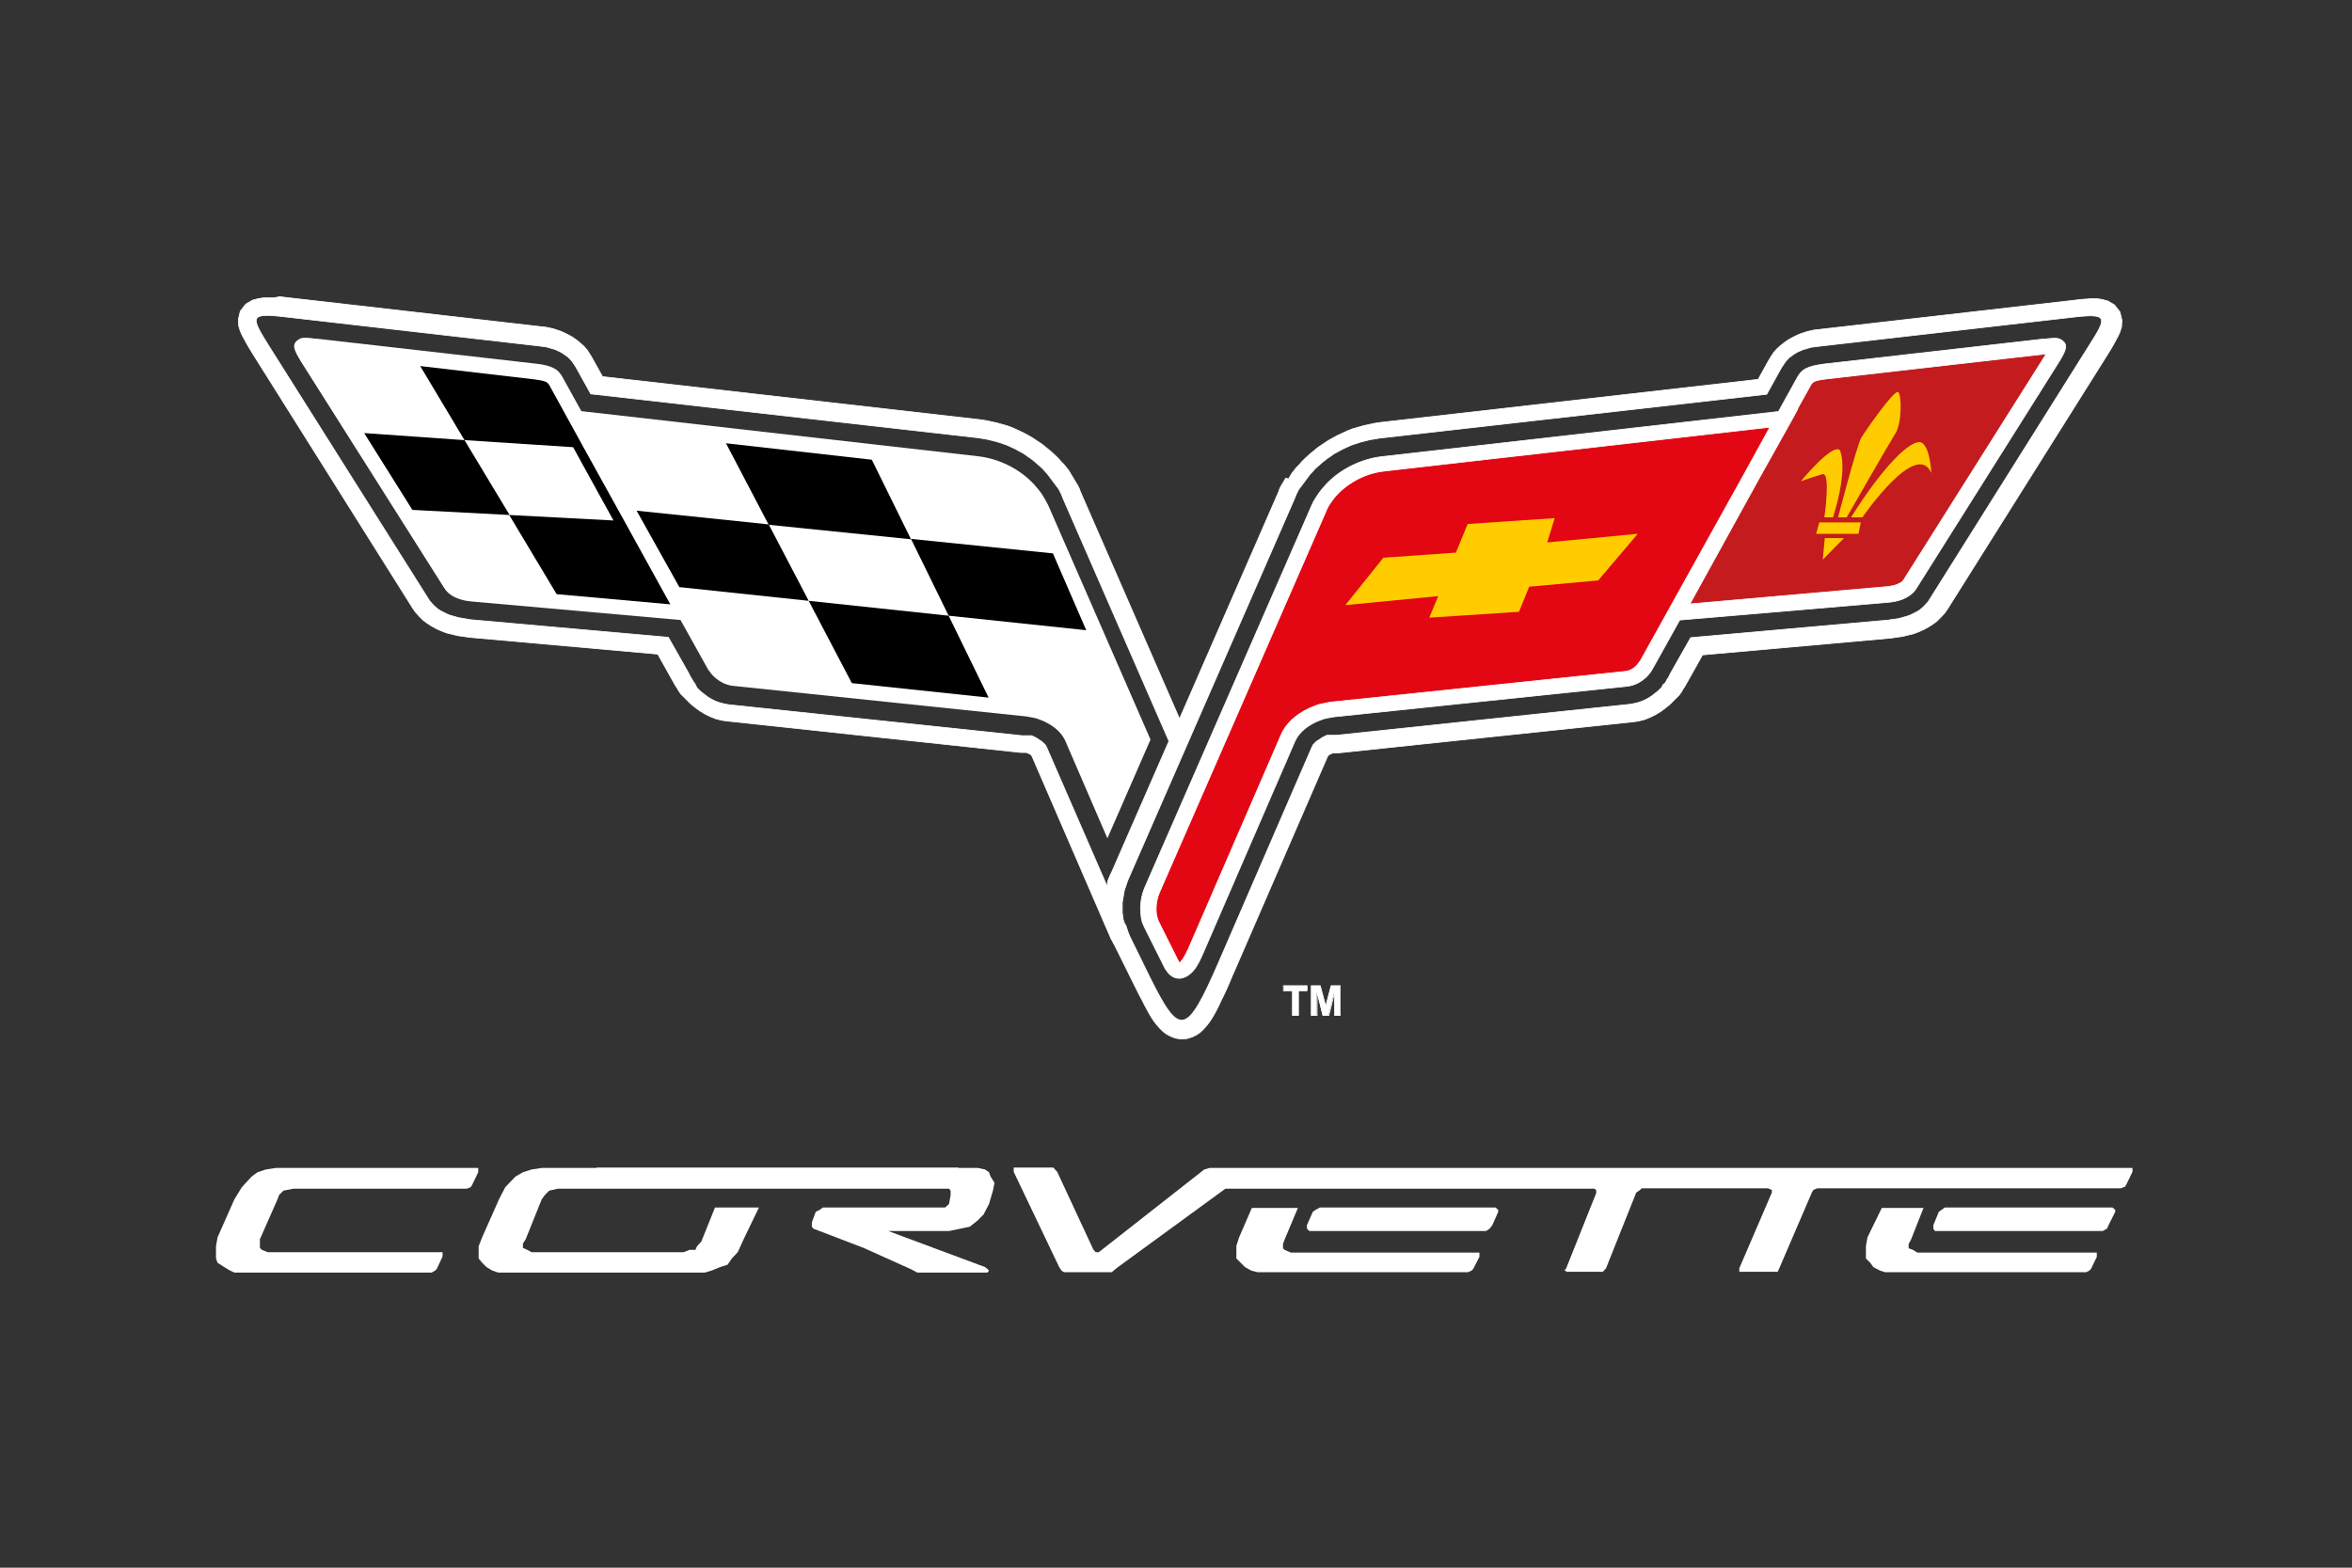 <svg xmlns="http://www.w3.org/2000/svg" xmlns:xlink="http://www.w3.org/1999/xlink" version="1.0" id="katman_1" x="0px" y="0px" viewBox="0 0 600 400" style="enable-background:new 0 0 600 400;" xml:space="preserve">
<rect x="0" y="0" width="600" height="400" fill="#333333" stroke="none"/>
<style type="text/css">
	.st0{fill-rule:evenodd;clip-rule:evenodd;fill:#C41B1E;stroke:#ffffff;stroke-width:0.189;stroke-miterlimit:2.613;}
	.st1{fill-rule:evenodd;clip-rule:evenodd;fill:#FFCC00;}
	.st2{fill-rule:evenodd;clip-rule:evenodd;fill:#E30613;stroke:#ffffff;stroke-width:0.189;stroke-miterlimit:2.613;}
	.st3{stroke:#ffffff;stroke-width:0.189;stroke-miterlimit:2.613;}
	.st4{fill-rule:evenodd;clip-rule:evenodd;}
	.st5{fill:none;stroke:#ffffff;stroke-width:0.189;stroke-miterlimit:2.613;}
	.st6{fill-rule:evenodd;clip-rule:evenodd;fill:#000000;}
	.st7{fill-rule:evenodd;clip-rule:evenodd;stroke:#ffffff;stroke-width:0.189;stroke-miterlimit:2.613;}
</style>
<g>
	<path class="st0" d="M427.6,156.3l32.5-59c0.8-1.5,1.7-2.1,5.4-2.6l56.1-6.4c3.9-0.4,4.2-0.6,2,3L487.2,149   c-1.1,1.8-3.8,2.4-5.9,2.6L427.6,156.3L427.6,156.3z" fill="#ffffff"/>
	<path d="M180.4,170.4l-6.8-12.2l-53-4.7c-1.2-0.1-2.6-0.3-3.8-0.8c-1.4-0.5-2.7-1.4-3.5-2.7L76.8,92.3c-1.9-3.1-2.5-4.5-0.6-5.7   c0.9-0.6,2.1-0.5,4.1-0.2l0.4,0l56.1,6.4c2,0.2,3.4,0.6,4.4,1.1c1.2,0.6,1.8,1.4,2.4,2.5l4.7,8.5l101.1,11.5   c5.4,0.6,10.7,3.2,14.4,7.2c0.7,0.8,1.4,1.6,2,2.5c0.6,0.9,1.1,1.8,1.6,2.8l0,0l26.1,59.8l-11,25.2l-10.8-25   c-1.1-2.4-3.7-4.3-6.5-5.3c-0.5-0.2-1.1-0.4-1.7-0.5c-0.6-0.1-1.1-0.2-1.7-0.3v0l0,0l-74.8-7.8c-2-0.2-3.9-1.3-5.3-2.8   c-0.3-0.3-0.5-0.6-0.7-0.9v0C180.8,171.1,180.6,170.8,180.4,170.4L180.4,170.4L180.4,170.4L180.4,170.4L180.4,170.4z" fill="#ffffff"/>
	<path class="st1" d="M468.9,132h2.2c0,0,10.6-18.5,12.3-21.2c1.9-2.7,1.7-10.4,0.8-10.8c-1.1-0.4-7.9,9.3-9.4,11.7   C473.5,114.3,468.9,132,468.9,132L468.9,132L468.9,132z" fill="#ffffff"/>
	<path class="st1" d="M467.6,132h-2.2c0,0,1.7-11.7-0.5-11c-3.1,0.9-5.5,1.8-5.5,1.8s8.1-9.9,10-7.9   C469.3,115,471.7,118.9,467.6,132L467.6,132L467.6,132z" fill="#ffffff"/>
	<path class="st1" d="M472.2,132h2.9c0,0,13.8-20.1,17.6-11.3c0,0-0.4-7.9-3.1-7.9C487,112.8,480.7,118.5,472.2,132L472.2,132   L472.2,132z" fill="#ffffff"/>
	<polygon class="st1" points="463.3,136.2 474.1,136.2 474.7,133.3 464.1,133.3 463.3,136.2  " fill="#ffffff"/>
	<polygon class="st1" points="465.5,137.3 470.4,137.3 465,142.8 465.5,137.3  " fill="#ffffff"/>
	<path class="st2" d="M455.1,106.7L420,169.5c-1,1.8-3.1,3.4-5.2,3.7l-74.8,7.8c-4.5,0.5-9.7,3.1-11.5,7.3L304.9,243   c-2.7,6.3-5,5.1-5.9,3.3l-5.2-10.4c-1.3-2.6-1-6.1,0.1-8.8l42.5-97.3c2.7-6.3,9.6-10.6,16.4-11.4L455.1,106.7L455.1,106.7z" fill="#ffffff"/>
	<path class="st3" d="M444.9,121l6.6-12l-98.4,11.2c-4.5,0.5-8.9,2.7-12,6c-0.6,0.6-1.1,1.3-1.6,2c-0.5,0.7-0.9,1.4-1.2,2.2l0,0   l-42.5,97.3c-0.7,1.6-1,3.6-0.8,5.4c0.1,0.3,0.1,0.7,0.2,1c0.1,0.3,0.2,0.6,0.3,0.9v0l0,0l5.2,10.4c0.1,0.1,0.1,0.2,0.2,0.3   c0.1,0,0.1-0.1,0.2-0.2c0.6-0.6,1.2-1.6,2-3.3l23.7-54.7c1.5-3.5,5-6.1,8.7-7.4c0.7-0.3,1.4-0.5,2.2-0.6c0.7-0.2,1.4-0.3,2.2-0.4h0   l0,0l74.8-7.8c1-0.1,2.1-0.7,2.9-1.6c0.1-0.2,0.3-0.3,0.4-0.5l0,0c0.1-0.2,0.3-0.4,0.4-0.5l0,0l0,0l0,0L444.9,121L444.9,121z    M428.5,158.2l-6.8,12.2v0l0,0h0c-0.2,0.3-0.4,0.7-0.6,1v0c-0.2,0.3-0.5,0.6-0.7,0.9c-1.4,1.5-3.3,2.6-5.3,2.8l-74.8,7.8l0,0v0   c-0.5,0.1-1.1,0.2-1.7,0.3c-0.6,0.1-1.2,0.3-1.7,0.5c-2.8,1-5.4,2.9-6.5,5.3l-23.7,54.7c-1,2.3-1.9,3.7-2.9,4.6   c-0.9,0.8-1.8,1.2-2.6,1.3c-1,0.1-1.9-0.2-2.6-0.8c-0.6-0.5-1-1.1-1.4-1.7l-5.2-10.4l0,0l0,0l0,0c-0.2-0.4-0.4-0.9-0.6-1.4   c-0.1-0.5-0.3-1-0.3-1.5c-0.4-2.5,0-5.2,1-7.5l42.5-97.3l0,0c0.4-1,1-1.9,1.6-2.8c0.6-0.9,1.3-1.7,2-2.5c3.7-4,9.1-6.6,14.4-7.2   l101.1-11.5l4.7-8.5c0.6-1.1,1.2-1.9,2.4-2.5c1-0.5,2.3-0.8,4.4-1.1l56.1-6.4l0.4,0c2-0.2,3.1-0.4,4.1,0.2c1.9,1.2,1.3,2.6-0.6,5.7   l-36.4,57.8c-0.8,1.3-2.1,2.1-3.5,2.7c-1.3,0.5-2.6,0.7-3.8,0.8L428.5,158.2L428.5,158.2z M456.8,107.7l-8,14.3l-17.7,32.1   l50.1-4.4c0.9-0.1,1.9-0.2,2.8-0.6c0.7-0.3,1.3-0.6,1.6-1.1L522,90.3l0,0l-0.1,0l-56.1,6.4c-1.6,0.2-2.5,0.4-3.1,0.7   c-0.3,0.2-0.6,0.5-0.8,0.9l-3.4,6.1l0.1,0L456.8,107.7L456.8,107.7z" fill="#ffffff"/>
	<polygon class="st4" points="59.8,324.7 58.7,324.2 57.2,323.3 55.5,322.2 55.1,321.1 55.1,319.5 55.1,318 55.5,315.7 59.8,306    61.7,302.9 64.2,300.2 65.7,299.1 67.8,298.4 70.4,298 73.4,298 121.6,298 122,298 122,299.1 120.5,302.2 120.1,302.9 119.1,303.3    74.8,303.3 72.3,303.8 71.2,304.9 70.8,306 66.3,316.2 66.3,317.3 66.3,318.4 66.8,318.9 68.3,319.5 112.5,319.5 112.9,319.5    112.9,320.6 111.4,323.8 111,324.2 110.1,324.7 59.8,324.7  " fill="#ffffff"/>
	<polygon class="st4" points="536.4,314.1 537.5,313.5 537.9,312.6 539.6,309.2 539.6,308.7 538.9,308.1 496.1,308.1 495.3,308.7    494.6,309.2 493.2,312.6 493.2,313.5 493.6,314.1 536.4,314.1  " fill="#ffffff"/>
	<polygon class="st4" points="379.1,314.1 380,313.5 380.7,312.6 382.2,309.2 382.2,308.7 381.5,308.1 336.7,308.1 335.6,308.7    334.9,309.2 333.4,312.6 333.4,313.5 334,314.1 379.1,314.1  " fill="#ffffff"/>
	<polygon class="st1" points="352.9,142.3 371.4,141 374.4,133.7 396.6,132.2 394.7,138.4 417.8,136.2 407.7,148.1 390.1,149.7    387.5,156.1 364.6,157.6 366.9,152.1 343.2,154.4 352.9,142.3  " fill="#ffffff"/>
	<polygon points="329.7,259.1 329.7,252.8 327.5,252.8 327.5,251.5 333.5,251.5 333.5,252.8 331.3,252.8 331.3,259.1 329.7,259.1     " fill="#ffffff"/>
	<polygon points="334.5,259.1 334.5,251.5 336.8,251.5 338.2,256.7 339.5,251.5 341.8,251.5 341.8,259.1 340.4,259.1 340.4,253.1    338.9,259.1 337.4,259.1 335.9,253.1 335.9,259.1 334.5,259.1  " fill="#ffffff"/>
	<path class="st5" d="M329.7,259.1v-6.3h-2.3v-1.3h6v1.3h-2.2v6.3H329.7L329.7,259.1z M334.5,259.1v-7.6h2.3l1.4,5.2l1.4-5.2h2.3   v7.6h-1.4v-6l-1.5,6h-1.5l-1.5-6v6H334.5L334.5,259.1z" fill="#ffffff"/>
	<path class="st6" d="M252.2,178L242,157.1l-35.7-3.8l11,21L252.2,178L252.2,178z M232.4,137.6l-10-20.3l-37.2-4.2l10.9,20.8   L232.4,137.6L232.4,137.6z" fill="#ffffff"/>
	<path class="st6" d="M277.1,160.8l-35.1-3.7l-9.6-19.6l36.2,3.7L277.1,160.8L277.1,160.8z M206.3,153.3l-33-3.5l-10.9-19.5   l33.7,3.5L206.3,153.3L206.3,153.3z" fill="#ffffff"/>
	<polygon class="st6" points="105.2,130.1 130,131.4 118.5,112.3 92.9,110.5 105.2,130.1  " fill="#ffffff"/>
	<path class="st6" d="M107.2,93.4l11.3,18.9l27.7,1.8l10.3,18.7l-26.6-1.4l12.1,20.2l29,2.6l-11.7-21.2h0l-10.3-18.6l-8.8-16   c-0.2-0.4-0.5-0.7-0.8-0.9c-0.6-0.3-1.5-0.5-3.1-0.7L107.2,93.4L107.2,93.4z" fill="#ffffff"/>
	<path class="st7" d="M260.4,192l0.1,0l0.1,0l0.1,0l0,0l0.1,0l0.1,0l0.1,0l0.1,0l0.1,0l0.1,0l0.1,0l0.1,0l0.1,0l0.1,0l0.1,0l0,0   l0.3,0.1l0.2,0.1l0.2,0.1l0.2,0.1l0.2,0.1l0.1,0.1l0.1,0.1l0.1,0.1l0,0l20.3,46.9l0.1,0l0,0.1l0.2,0.4l0.3,0.6l0.1,0.1l5.1,10.3   l0.7,1.4l0.7,1.4l0.7,1.3l0.6,1.2l0.6,1.1l0.6,1.1l0.6,1l0.6,0.9l0.7,0.9l0.7,0.8l0.8,0.8l0.9,0.7l1.1,0.6l1.3,0.5l1.4,0.2l1.5-0.1   l1.3-0.4l1.2-0.6l1-0.7l0.8-0.8l0.7-0.8l0.7-0.9l0.6-0.9l0.6-1l0.6-1.1l0.6-1.2l0.6-1.3l0.7-1.4l0.7-1.5l0.7-1.6l0.7-1.7l0.8-1.8   l23.6-54.4l0,0l0.1-0.1l0.1-0.1l0.1-0.1l0.2-0.1l0.2-0.1l0.2-0.1l0.2-0.1l0.3-0.1l0,0l0.1,0l0.1,0l0.1,0l0.1,0l0.1,0l0.1,0l0.1,0   l0.1,0l0.1,0l0.1,0l0.1,0l0,0l0.1,0l0.1,0l0.1,0l74.9-7.9l1.5-0.2l1.6-0.4l1.5-0.6l1.4-0.7l1.3-0.8l1.2-0.9l1.1-0.9l0.9-0.9   l0.3-0.3l0.2-0.2l0.2-0.2l0.2-0.2l0.2-0.2l0.2-0.2l0.2-0.2l0.2-0.3l0.3-0.4l0.1-0.2l0.2-0.3l0.1-0.2l0.1-0.2l0.3-0.4l1.3-2.3v0   l3.3-5.9l48.2-4.3l0.6-0.1l0.7-0.1l0.7-0.1l0.8-0.1l0.8-0.2l0.8-0.2l0.9-0.2l0.9-0.3l1-0.4l1.1-0.5l1.1-0.6l1.1-0.7l1.1-0.8l1-1   l1-1.1l0.7-1l40.8-64.9l0.8-1.3l0.7-1.2l0.6-1.1l0.6-1.1l0.5-1.1l0.4-1.3l0.1-1.7l-0.5-2.1l-1.4-1.8l-1.7-1l-1.5-0.4l-1.3-0.2   l-1.3,0l-1.3,0.1l-1.5,0.1l-1.6,0.2l-64.6,7.4l-0.9,0.1l-0.9,0.1l-0.9,0.2l-0.9,0.2l-0.9,0.3l-0.9,0.3l-0.9,0.4l-1,0.5l-1.1,0.6   l-1,0.7l-1,0.8l-0.9,0.8l-0.8,0.9l-0.6,0.9l-0.5,0.8l-0.4,0.7l-2.5,4.5l-96.5,11l-1.3,0.2l-1.4,0.3l-1.4,0.3l-1.4,0.4l-1.4,0.4   l-1.3,0.5l-1.3,0.6l-1.3,0.6l-1.3,0.7l-1.2,0.7l-1.2,0.8l-1.2,0.8l-1.1,0.9l-1.1,0.9l-1.1,1l-1,1l-0.4,0.5l-0.4,0.4l-0.4,0.4   l-0.4,0.5l-0.4,0.5l-0.4,0.5l-0.3,0.5l-0.3,0.5l-0.3,0.5L328,122l-0.3,0.5l-0.3,0.5l-0.3,0.5l-0.3,0.5l-0.3,0.6l-0.2,0.5l0,0.1   l-25.4,58.2l-25.4-58.2l0-0.1l-0.2-0.5l-0.3-0.6l-0.3-0.5l-0.3-0.5l-0.3-0.5l-0.3-0.5l-0.3-0.5l-0.3-0.5l-0.3-0.5l-0.3-0.5   l-0.4-0.5l-0.4-0.5l-0.4-0.5l-0.4-0.4l-0.4-0.4l-0.4-0.5l-1-1l-1.1-1l-1.1-0.9l-1.1-0.9l-1.2-0.8l-1.2-0.8l-1.2-0.7l-1.3-0.7   l-1.3-0.6l-1.3-0.6l-1.3-0.5l-1.4-0.4l-1.4-0.4l-1.4-0.3l-1.4-0.3l-1.3-0.2l-96.5-11l-2.5-4.5l-0.4-0.7l-0.5-0.8l-0.6-0.9l-0.8-0.9   l-0.9-0.8l-1-0.8l-1-0.7l-1.1-0.6l-1-0.5l-0.9-0.4l-0.9-0.3l-0.9-0.3l-0.9-0.2l-0.9-0.2l-0.9-0.1l-0.9-0.1l-64.6-7.4l-1.6-0.2   L69.8,76L68.5,76l-1.3,0l-1.3,0.2l-1.5,0.4l-1.7,1l-1.4,1.8l-0.5,2.1l0.1,1.7l0.4,1.3l0.5,1.1l0.6,1.1l0.6,1.1l0.7,1.2l0.8,1.3   l40.8,64.9l0.7,1l1,1.1l1,1l1.1,0.8l1.1,0.7l1.1,0.6l1.1,0.5l1,0.4l0.9,0.3l0.9,0.2l0.8,0.2l0.8,0.2l0.8,0.1l0.7,0.1l0.7,0.1   l0.6,0.1l48.2,4.3l3.3,5.9v0l1.3,2.3l0.3,0.4l0.1,0.2l0.1,0.2l0.2,0.3l0.1,0.2l0.3,0.4l0.2,0.3l0.2,0.2l0.2,0.2l0.2,0.2l0.2,0.2   l0.2,0.2l0.2,0.2l0.3,0.3l0.9,0.9l1.1,0.9l1.2,0.9l1.3,0.8l1.4,0.7l1.5,0.6l1.6,0.4l1.5,0.2L260.4,192L260.4,192z M282.5,226.3   l-15.4-35.4l-0.1-0.2l-0.1-0.2l-0.1-0.2l-0.1-0.2l-0.2-0.2l-0.2-0.2l-0.2-0.2l-0.2-0.2l-0.3-0.2l-0.3-0.2l-0.3-0.2l-0.3-0.2   l-0.3-0.2l-0.4-0.2l-0.4-0.2l-0.4-0.2l-0.1,0l-0.1,0l-0.1,0l-0.2,0l-0.2,0l-0.2,0l-0.2,0l-0.2,0l-0.1,0l-0.2,0l-0.2,0l-0.2,0   l-0.1,0l-0.1,0l-0.1,0l-0.2,0l-74.8-7.9l-1.1-0.2l-1.2-0.3l-1.1-0.4l-1-0.5l-1-0.6l-0.9-0.7l-0.9-0.7l-0.7-0.7l-0.2-0.2l-0.1-0.2   l-0.1-0.2l-0.1-0.2l-0.1-0.2l-0.1-0.2l-0.1-0.2l-0.2-0.2l-0.2-0.3l-0.1-0.2l-0.1-0.2l-0.1-0.2l-0.1-0.1l-0.2-0.3l-0.6-1.2v0l-5.1-9   l-50.6-4.5l-0.5-0.1l-0.6-0.1l-0.6-0.1l-0.6-0.1l-0.6-0.1l-0.7-0.2l-0.7-0.2l-0.7-0.2l-0.8-0.3l-0.8-0.4l-0.8-0.4l-0.8-0.5   l-0.7-0.6l-0.7-0.7l-0.7-0.8l-0.5-0.8L68.3,87.8c-4.3-6.9-4.6-8,4-7l64.6,7.4l0.8,0.1l0.8,0.1l0.8,0.1l0.7,0.2l0.7,0.2l0.7,0.2   l0.7,0.3l0.7,0.3l0.7,0.4l0.7,0.5l0.7,0.5l0.6,0.6l0.5,0.6l0.4,0.6l0.4,0.6l0.3,0.5l3.6,6.5l98.8,11.2l1.2,0.2l1.2,0.2l1.2,0.3   l1.2,0.3l1.2,0.4l1.2,0.4l1.1,0.5l1.1,0.5l1.1,0.6l1.1,0.6l1,0.7l1,0.7l1,0.8l0.9,0.8l0.9,0.8l0.8,0.9l0.4,0.4l0.3,0.4l0.3,0.4   l0.3,0.4l0.3,0.4l0.3,0.4l0.3,0.4l0.3,0.4l0.3,0.4l0.3,0.4l0.3,0.4l0.2,0.4l0.2,0.4l0.2,0.4l0.2,0.5l0.2,0.4l0,0.1l27.1,62.1   l-14.6,33.4l-0.3,0.6l-0.3,0.7l-0.3,0.7l-0.2,0.7L282.5,226.3L282.5,226.3L282.5,226.3z M424.3,174.6l-0.1,0.2l-0.1,0.2l-0.1,0.2   l-0.1,0.2l-0.2,0.2l-0.7,0.7l-0.9,0.7l-0.9,0.7l-1,0.6l-1,0.5l-1.1,0.4l-1.2,0.3l-1.1,0.2l-74.8,7.9l-0.2,0l-0.1,0l-0.1,0l-0.1,0   l-0.2,0l-0.2,0l-0.2,0l-0.1,0l-0.2,0l-0.2,0l-0.2,0l-0.2,0l-0.2,0l-0.1,0l-0.1,0l-0.1,0l-0.4,0.2l-0.4,0.2l-0.4,0.2l-0.3,0.2   l-0.3,0.2l-0.3,0.2l-0.3,0.2l-0.3,0.2l-0.2,0.2l-0.2,0.2l-0.2,0.2l-0.2,0.2l-0.1,0.2l-0.1,0.2l-0.1,0.2l-0.1,0.2l-23.7,54.7   c-8.3,19.1-10,19.1-17.7,3.6l-5.1-10.4l0-0.1l-0.2-0.4l-0.1-0.3l-0.1-0.3l-0.1-0.3l-0.1-0.3l-0.1-0.3l-0.1-0.3l-0.1-0.3l-0.1-0.2   L287,236l-0.1-0.3l-0.1-0.3l-0.1-0.3l-0.1-0.3l-0.1-0.3l0-0.3l-0.1-0.6l-0.1-0.7l0-0.7l0-0.7l0-0.6l0-0.6l0.1-0.6l0.1-0.6l0.1-0.6   l0.1-0.6l0.1-0.6l0.2-0.6l0.2-0.6l0.2-0.6l0.2-0.6l0.2-0.5l42.5-97.3l0-0.1l0.2-0.4l0.2-0.5l0.2-0.4l0.2-0.4l0.2-0.4l0.3-0.4   l0.3-0.4l0.3-0.4l0.3-0.4l0.3-0.4l0.3-0.4l0.3-0.4l0.3-0.4l0.3-0.4l0.3-0.4l0.4-0.4l0.8-0.9l0.9-0.8l0.9-0.8l1-0.8l1-0.7l1-0.7   l1.1-0.6l1.1-0.6l1.1-0.5l1.1-0.5l1.2-0.4l1.2-0.4l1.2-0.3l1.2-0.3l1.2-0.2l1.2-0.2l98.8-11.2l3.6-6.5l0.3-0.5l0.4-0.6l0.4-0.6   l0.5-0.6l0.6-0.6l0.7-0.5l0.7-0.5l0.7-0.4l0.7-0.3l0.7-0.3l0.7-0.2l0.7-0.2l0.7-0.2l0.8-0.1l0.8-0.1l0.8-0.1l64.6-7.4   c8.7-1,8.4,0.1,4,7l-40.7,64.8l-0.5,0.8l-0.7,0.8l-0.7,0.7l-0.7,0.6l-0.8,0.5l-0.8,0.4l-0.8,0.4l-0.8,0.3l-0.7,0.2l-0.7,0.2   l-0.7,0.2l-0.6,0.1l-0.6,0.1L483,158l-0.6,0.1l-0.5,0.1l-50.6,4.5l-5.1,9v0l-0.6,1.2l-0.2,0.3l-0.1,0.1l-0.1,0.2l-0.1,0.2l-0.1,0.2   l-0.2,0.3l-0.2,0.2l-0.1,0.2L424.3,174.6L424.3,174.6z" fill="#ffffff"/>
	<path class="st4" d="M309.9,298h-1.3l-1.4,0.4l-26.9,21.1h-0.8l-0.6-0.7l-9.2-19.8l-1-1.1h-1h-8.1h-1v1.1l11.6,24.3l0.6,0.9   l0.6,0.4h12.2l1.6-1.3l27.4-20h3.9h5.5h31.6v0h30.2l0,0h2l0,0h21l0.4,0.4v0.7l-7.7,19.3l-0.4,0.4l0.6,0.4h9.2l0.8-0.9l7.7-19.3   l1-0.7l0.4-0.4h32.2l1,0.4v0.7l-8.3,19.3v0.9h9.8l0.4-0.9l8.3-19.3l0.4-0.7l1-0.4h7.1v0h36v0H541l1.1-0.4l0.4-0.7l1.5-3.1V298h-0.4   h-16.1v0L309.9,298L309.9,298L309.9,298z M480.1,308.1l-3.7,7.6l-0.4,2.2v1.6v1.6l1.1,1.1l0.8,1.1l1.7,0.9l1.3,0.4h51.3l0.8-0.4   l0.4-0.4l1.5-3.1v-1.1h-0.4h-45.4l-1.1-0.7l-1.1-0.4v-1.1l0.6-1.1l3.2-8.1H480.1L480.1,308.1z M319.4,308.1l-3.3,7.6l-0.7,2.2v1.6   v1.6l1.1,1.1l1.1,1.1l1.6,0.9l1.6,0.4h53.7l0.9-0.4l0.4-0.4l1.6-3.1v-1.1h-0.4h-47.7l-1.6-0.7l-0.4-0.4v-1.1l0.4-1.1l3.4-8.1H319.4   L319.4,308.1z" fill="#ffffff"/>
	<polygon class="st4" points="152.2,298 141.2,298 138.2,298 135.6,298.4 133.4,299.1 131.5,300.2 128.9,302.9 127.3,306 123,315.7    122.1,318 122.1,319.5 122.1,321.1 123,322.2 124.1,323.3 125.6,324.2 127.1,324.7 179.8,324.7 181.5,324.2 183.7,323.3    185.6,322.7 186.7,321.1 188.2,319.5 189.7,316.2 193.6,308.1 182.4,308.1 178.9,316.8 177.8,318 177.4,318.9 175.9,318.9    174.4,319.5 135.6,319.5 134.5,318.9 133.4,318.4 133.4,317.3 134.1,316.2 138.2,306 139,304.9 140.1,303.8 142.3,303.3    174.7,303.3 174.7,303.3 194.9,303.3 199.6,303.3 211,303.3 211,303.3 241.1,303.3 242.1,303.3 242.5,303.8 242.5,304.9    242.1,307.2 241.1,308.1 239.7,308.1 211,308.1 211,308.1 209.9,308.1 209.1,308.7 208.1,309.2 207.1,311.9 207.1,313 207.5,313.5    220.3,318.4 232.3,323.8 234,324.7 251.9,324.7 252.3,324.2 251.9,323.8 251.3,323.3 226.6,314.1 242.1,314.1 245,313.5 247.4,313    249.4,311.4 250.9,309.9 252.3,307.2 253.3,303.8 253.7,301.8 252.7,300.2 252.3,299.1 251.3,298.4 249.4,298 247.4,298 244.5,298    244.5,297.9 152.2,297.9 152.2,298  " fill="#ffffff"/>
</g>
</svg>
